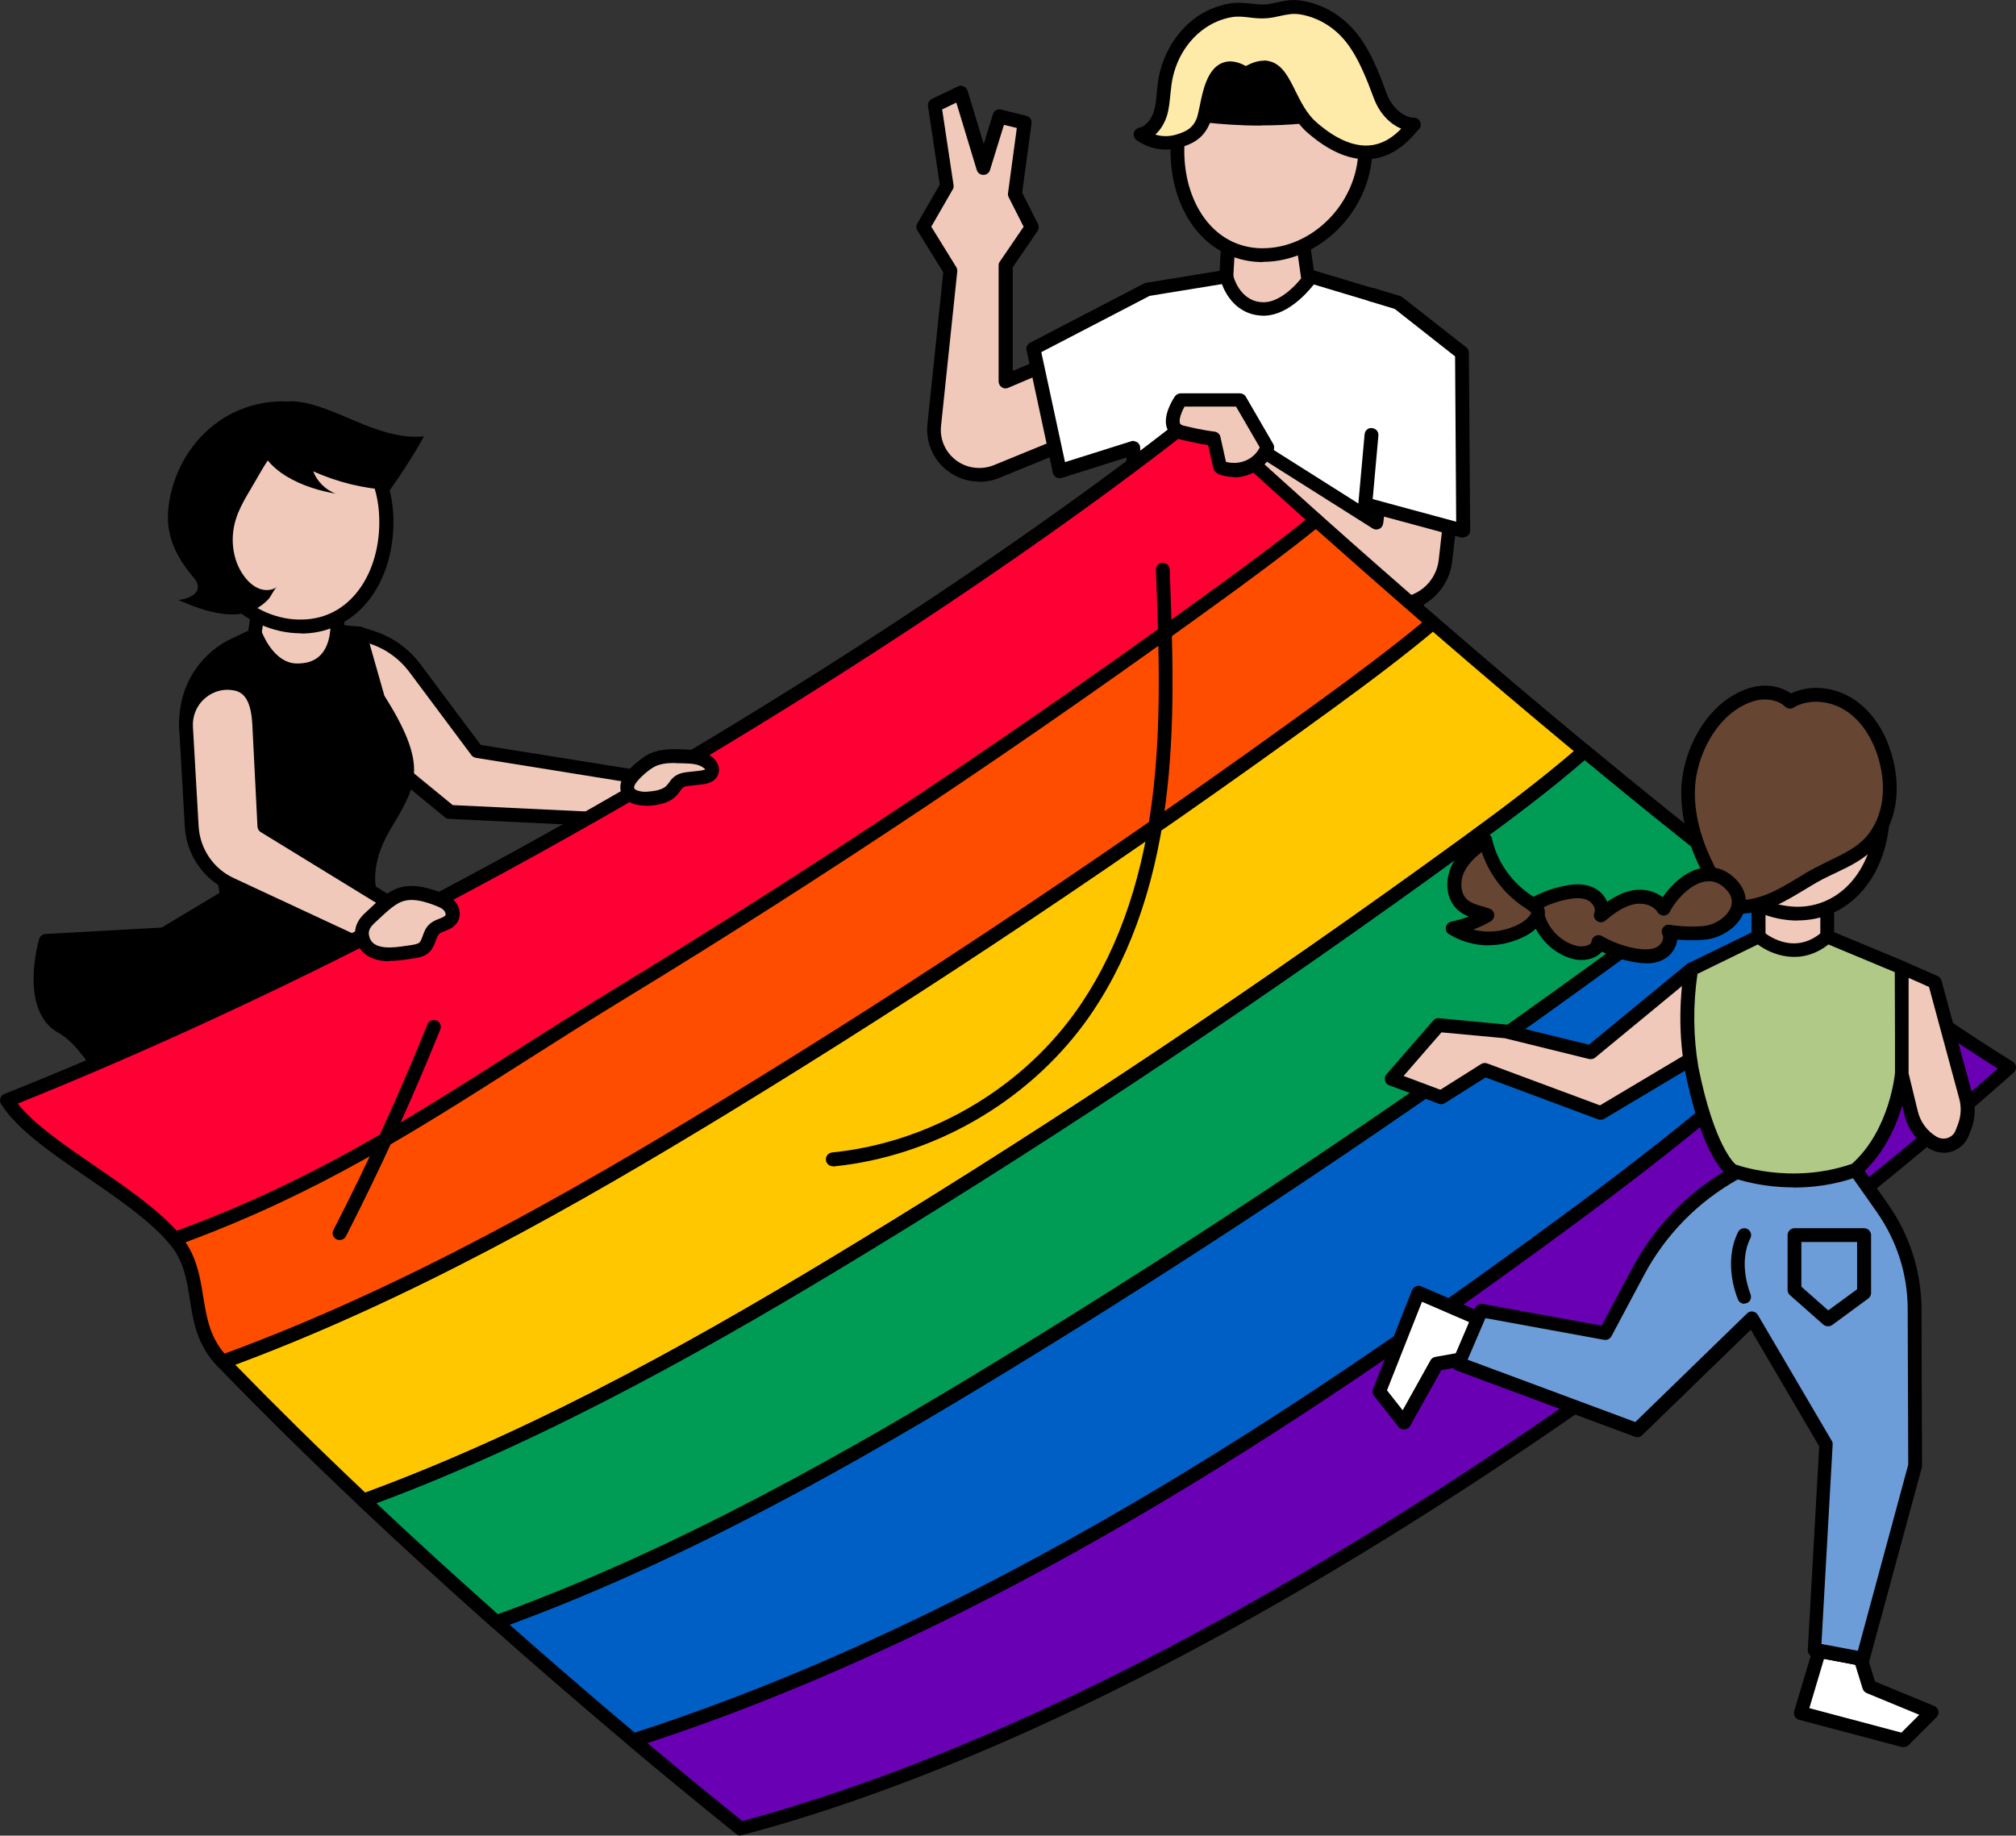 <?xml version="1.0" encoding="UTF-8"?>
<svg id="_圖層_2" data-name="圖層 2" xmlns="http://www.w3.org/2000/svg" viewBox="0 0 109.62 99.82">
  <rect x="0" y="0" width="109.62" height="99.82" fill="#333333" stroke="none"/>
  <defs>
    <style>
      .cls-1 {
        fill: #b1c987;
      }

      .cls-1, .cls-2, .cls-3, .cls-4, .cls-5, .cls-6, .cls-7, .cls-8, .cls-9, .cls-10, .cls-11, .cls-12, .cls-13 {
        stroke-width: 0px;
      }

      .cls-2 {
        fill: #6c9dd8;
      }

      .cls-3 {
        fill: #000;
      }

      .cls-4 {
        fill: #009c56;
      }

      .cls-5 {
        fill: #ff0035;
      }

      .cls-6 {
        fill: #005fc4;
      }

      .cls-7 {
        fill: #6a00b4;
      }

      .cls-8 {
        fill: #ffeba9;
      }

      .cls-9 {
        fill: #f1c9bb;
      }

      .cls-10 {
        fill: #ffc700;
      }

      .cls-11 {
        fill: #ff4d00;
      }

      .cls-12 {
        fill: #664532;
      }

      .cls-13 {
        fill: #fff;
      }
    </style>
  </defs>
  <g id="_圖層_5" data-name="圖層 5">
    <g>
      <g>
        <g>
          <path class="cls-9" d="M66.69,15.05l.09-1.6,4.1-.1.3,2.11s-.68,1.98-2.25,2.03-2.22-1.07-2.25-2.44Z"/>
          <path class="cls-3" d="M68.84,17.87c-.7,0-1.28-.21-1.72-.63-.52-.49-.8-1.25-.82-2.18,0,0,0-.02,0-.03l.09-1.6c.01-.19.17-.35.37-.35l4.1-.1c.16-.03.35.13.38.32l.3,2.11c0,.06,0,.12-.02.17-.03.09-.79,2.23-2.59,2.28-.03,0-.07,0-.1,0ZM67.06,15.06c.01.51.12,1.2.58,1.64.31.29.73.44,1.28.42,1.12-.03,1.73-1.36,1.87-1.7l-.24-1.68-3.42.08-.07,1.25Z"/>
        </g>
        <g>
          <path class="cls-9" d="M64.02,7.94c-.1,3.2,1.68,5.85,4.5,5.93,2.82.08,5.62-2.43,5.72-5.63s-2.11-5.86-4.94-5.95c-2.82-.08-5.19,2.44-5.28,5.64Z"/>
          <path class="cls-3" d="M68.67,14.25c-.05,0-.1,0-.15,0-1.46-.04-2.75-.74-3.64-1.95-.84-1.15-1.28-2.7-1.23-4.37h0c.05-1.64.66-3.17,1.72-4.3,1.07-1.14,2.44-1.74,3.95-1.71,3.02.09,5.4,2.93,5.3,6.33-.1,3.23-2.86,5.99-5.95,5.99ZM69.17,2.67c-1.21,0-2.36.52-3.25,1.47-.94,1-1.48,2.35-1.52,3.81h0c-.05,1.5.34,2.88,1.08,3.9.76,1.04,1.82,1.61,3.05,1.65.04,0,.09,0,.13,0,2.7,0,5.11-2.43,5.2-5.27.09-2.99-1.96-5.48-4.57-5.56-.04,0-.08,0-.13,0ZM64.02,7.94h0,0Z"/>
        </g>
        <g>
          <path class="cls-3" d="M64.41,6.13s4.43.81,8.67-.12l-.43-2.86-7.64-.21-.6,3.19Z"/>
          <path class="cls-3" d="M68.58,6.83c-2.35,0-4.12-.32-4.24-.34-.1-.02-.18-.07-.24-.16s-.08-.18-.06-.28l.6-3.19c.03-.18.19-.31.37-.31h.01l7.64.21c.18,0,.33.14.36.32l.43,2.86c.03.2-.1.38-.29.42-1.59.35-3.19.46-4.58.46ZM64.85,5.81c1.11.16,4.5.55,7.8-.1l-.33-2.2-7.01-.2-.47,2.5Z"/>
        </g>
        <g>
          <path class="cls-8" d="M72.6,1.18c1.06.77,1.69,1.91,2.45,3.99.39,1.06,1.23,1.59,1.85,1.59-.32.29-2.11,3.16-5.57.16-1.59-1.38-1.42-4.26-3.59-2.91-1.97-1.28-2.01,1.8-2.32,2.56-.27.65-.72.91-1.4,1.1s-1.44.06-2.01-.35c.54-.11.92-.62,1.08-1.15s.16-1.09.24-1.64c.18-1.26.83-2.46,1.85-3.22.51-.38,1.12-.64,1.75-.75.67-.12,1.29.12,1.94.06s1.17-.31,1.87-.21,1.31.38,1.86.78Z"/>
          <path class="cls-3" d="M74.27,8.66c-1.01,0-2.08-.49-3.18-1.45-.63-.55-1-1.28-1.32-1.93-.3-.6-.56-1.12-.9-1.22-.22-.06-.53.03-.92.27-.12.08-.28.07-.4,0-.34-.22-.61-.29-.8-.22-.44.18-.63,1.16-.77,1.81-.06.32-.12.6-.2.79-.35.85-.99,1.14-1.64,1.32-.79.23-1.67.07-2.34-.41-.12-.09-.18-.24-.15-.38.03-.14.14-.26.29-.29.41-.09.69-.53.8-.89.1-.32.13-.66.16-1.02.02-.19.04-.38.06-.56.2-1.41.93-2.67,1.99-3.47.56-.42,1.22-.7,1.91-.82.42-.07.8-.03,1.17.01.28.03.54.06.8.04.22-.02.42-.07.61-.11.41-.09.83-.18,1.35-.09.71.11,1.41.4,2.02.85h0c1.22.89,1.87,2.2,2.58,4.17.32.87,1,1.34,1.49,1.34h0c.15,0,.29.09.35.24.06.15.02.31-.1.41-.02.02-.06.07-.11.12-.35.41-1.18,1.38-2.55,1.49-.08,0-.15,0-.23,0ZM68.72,3.29c.12,0,.24.02.35.05.67.19,1.01.88,1.37,1.61.29.58.62,1.25,1.14,1.7,1.03.9,2,1.32,2.86,1.26.81-.06,1.38-.53,1.75-.91-.58-.25-1.17-.79-1.5-1.69-.78-2.13-1.38-3.13-2.32-3.82h0c-.51-.37-1.1-.62-1.69-.71-.39-.06-.71.01-1.08.09-.22.05-.45.1-.7.12-.34.03-.65,0-.96-.04-.33-.04-.64-.07-.95-.02-.58.1-1.13.34-1.59.69-.91.68-1.53,1.76-1.7,2.98-.02.17-.04.35-.06.53-.04.38-.07.78-.19,1.17-.11.35-.32.74-.63,1.02.36.11.74.11,1.1.01.67-.19.96-.42,1.15-.89.05-.12.1-.38.16-.65.17-.85.41-2.02,1.21-2.36.38-.16.81-.11,1.3.16.36-.19.68-.29.98-.29Z"/>
        </g>
        <g>
          <path class="cls-9" d="M59.21,18.8l-4.54,1.93v-6.32l1.42-2.07-.91-1.8.52-3.89-1.37-.34-.86,2.8-1.23-4.08-1.42.68.66,4.4-1.28,2.23,1.47,2.39-.88,8.38c-.09.85.27,1.68.95,2.2h0c.69.53,1.62.66,2.43.33l8.95-3.66-3.91-3.17Z"/>
          <path class="cls-3" d="M53.25,26.19c-.62,0-1.23-.2-1.73-.59-.79-.6-1.19-1.55-1.09-2.54l.86-8.25-1.41-2.28c-.07-.12-.07-.26,0-.38l1.22-2.11-.64-4.27c-.02-.16.06-.32.21-.39l1.42-.68c.1-.05.21-.05.31,0,.1.04.18.13.21.23l.88,2.9.5-1.62c.06-.19.25-.3.45-.25l1.37.34c.19.05.31.22.28.41l-.51,3.77.86,1.7c.06.12.05.27-.02.38l-1.35,1.97v5.64l4.02-1.7c.13-.05.27-.03.38.05l3.91,3.17c.1.08.15.21.13.35s-.11.24-.23.29l-8.95,3.66c-.34.14-.71.21-1.07.21ZM50.64,12.33l1.36,2.2c.04.07.06.15.05.24l-.88,8.38c-.08.72.22,1.42.8,1.87.59.45,1.38.55,2.06.28l8.36-3.42-3.24-2.63-4.33,1.84c-.11.05-.25.04-.35-.03-.1-.07-.17-.19-.17-.31v-6.32c0-.08.02-.15.07-.21l1.29-1.89-.81-1.6c-.04-.07-.05-.14-.04-.22l.48-3.55-.7-.17-.76,2.46c-.05.16-.19.26-.36.26h0c-.17,0-.31-.11-.36-.27l-1.11-3.66-.77.37.62,4.12c.01.08,0,.17-.05.24l-1.17,2.03Z"/>
        </g>
        <g>
          <path class="cls-13" d="M61.63,24.37l-.22,12.5,15.49-.45.64-14.35-1.52-5.6-4.72-1.42s-1.26,1.86-2.74,1.75-1.86-1.75-1.86-1.75l-4.31.7-6.19,3.22,1.43,6.66,4.01-1.27Z"/>
          <path class="cls-3" d="M61.41,37.24c-.1,0-.19-.04-.26-.11-.07-.07-.11-.17-.11-.27l.21-11.98-3.52,1.11c-.1.03-.21.02-.3-.03s-.16-.14-.18-.25l-1.43-6.66c-.04-.17.04-.33.19-.41l6.19-3.22s.07-.03.11-.04l4.31-.7c.2-.03.38.09.43.28.01.06.34,1.38,1.53,1.47,1.23.12,2.39-1.57,2.4-1.59.09-.14.26-.2.42-.15l4.72,1.42c.12.04.22.14.25.26l1.52,5.6s.01.08.01.12l-.64,14.35c0,.2-.17.35-.36.36l-15.49.45h-.01ZM61.63,23.99c.08,0,.16.03.22.07.1.07.15.19.15.31l-.21,12.1,14.75-.43.62-13.94-1.45-5.35-4.27-1.28c-.42.53-1.57,1.81-2.91,1.69-1.3-.1-1.88-1.15-2.09-1.71l-3.93.64-5.89,3.06,1.29,5.98,3.62-1.14s.08-.02.11-.02Z"/>
        </g>
        <g>
          <path class="cls-9" d="M75.33,24.69l-.49,3.74-6.62-4.19-4.2.94,10.39,7.21c.86.6,2,.64,2.9.1h0c.72-.43,1.19-1.17,1.29-2l.65-5.67-3.92-.14Z"/>
          <path class="cls-3" d="M75.93,33.25c-.61,0-1.22-.18-1.74-.54l-10.39-7.21c-.12-.08-.18-.23-.15-.38.03-.15.14-.26.29-.29l4.2-.94c.1-.02.2,0,.28.05l6.12,3.87.41-3.16c.02-.19.19-.36.38-.33l3.92.14c.1,0,.2.05.27.13.07.08.1.18.09.29l-.65,5.67c-.11.94-.66,1.79-1.47,2.28-.48.29-1.02.43-1.56.43ZM64.93,25.36l9.69,6.73c.74.51,1.72.55,2.5.08.61-.36,1.03-1.01,1.11-1.72l.6-5.27-3.17-.11-.45,3.4c-.02.13-.1.24-.21.29-.12.05-.25.05-.36-.02l-6.49-4.1-3.22.72Z"/>
        </g>
        <g>
          <polyline class="cls-13" points="74.58 23.66 74.24 27.43 79.56 28.86 79.49 19.2 76.01 16.47 74.59 16.04"/>
          <path class="cls-3" d="M79.56,29.24s-.07,0-.1-.01l-5.32-1.44c-.18-.05-.29-.21-.28-.4l.34-3.77c.02-.21.19-.37.41-.34.21.02.36.2.34.41l-.31,3.45,4.54,1.23-.06-8.99-3.28-2.58-1.35-.41c-.2-.06-.31-.27-.25-.47s.27-.31.47-.25l1.42.43s.09.04.12.06l3.48,2.73c.09.07.14.18.14.29l.07,9.66c0,.12-.05.23-.15.3-.07.05-.15.08-.23.08Z"/>
        </g>
      </g>
      <g>
        <g>
          <path class="cls-9" d="M19.55,34.45l.63.2c.96.3,1.79.9,2.39,1.7l3.36,4.5,9.64,1.54-1.37,2.23-9.76-.47-5.63-4.62.74-5.09Z"/>
          <path class="cls-3" d="M34.2,45h-.02l-9.76-.47c-.08,0-.16-.03-.22-.08l-5.63-4.62c-.1-.08-.15-.21-.13-.34l.74-5.09c.02-.11.08-.21.17-.26.09-.06.21-.07.31-.04l.63.2c1.04.33,1.93.96,2.58,1.83l3.27,4.38,9.49,1.52c.12.02.23.1.28.21.05.11.04.25-.02.35l-1.37,2.23c-.07.11-.19.18-.32.18ZM24.58,43.78l9.41.45.96-1.56-9.08-1.46c-.1-.02-.18-.07-.24-.15l-3.36-4.5c-.56-.75-1.32-1.29-2.2-1.57l-.21-.07-.64,4.44,5.37,4.4Z"/>
        </g>
        <g>
          <path class="cls-3" d="M12.34,48.74l-3.45,2.07-6.41.36s-1.06,3.63.89,4.68,4.03,6,4.03,6l10.48,2.69,7.8-8.62-6.5-8.03-6.85.86Z"/>
          <path class="cls-3" d="M17.88,64.91s-.06,0-.09-.01l-10.48-2.69c-.11-.03-.21-.11-.25-.22-.02-.05-2.05-4.83-3.86-5.81-2.19-1.19-1.12-4.96-1.07-5.12.04-.15.18-.26.34-.27l6.32-.35,3.37-2.02s.09-.04.15-.05l6.85-.86c.13-.01.26.04.34.14l6.5,8.03c.12.14.11.35-.01.49l-7.8,8.62c-.07.08-.17.12-.28.12ZM7.67,61.53l10.09,2.58,7.44-8.21-6.16-7.61-6.57.82-3.38,2.03c-.05.03-.11.05-.17.05l-6.14.34c-.18.8-.61,3.24.78,3.99,1.85,1,3.72,5.1,4.12,6.01ZM8.89,50.81h0,0Z"/>
        </g>
        <g>
          <path class="cls-3" d="M14.95,34.02l-2.42,1.15c-1.8,1.01-2.74,3.07-2.3,5.09,0,0,1.52,4.07,2.12,8.48,1.53,1.64,5.6,1.84,7.77-.3,0,0-.47-1.39.78-3.51,1.34-2.27,2.13-3.08-.33-6.96l-1-3.53-4.61-.42Z"/>
          <path class="cls-3" d="M15.93,50.39c-.05,0-.1,0-.15,0-1.54-.03-2.93-.55-3.71-1.38-.05-.06-.09-.13-.1-.21-.58-4.31-2.08-8.35-2.1-8.4-.49-2.25.51-4.46,2.47-5.55l2.44-1.16c.06-.03.13-.04.19-.03l4.61.42c.15.01.28.12.33.27l.99,3.48c2.3,3.65,1.83,4.76.54,6.91l-.23.39c-1.13,1.92-.75,3.19-.75,3.2.04.13,0,.28-.09.38-1.08,1.07-2.69,1.68-4.44,1.68ZM12.69,48.57c.66.64,1.81,1.04,3.1,1.07,1.52.03,2.93-.45,3.9-1.32-.09-.52-.16-1.83.87-3.57l.24-.4c1.15-1.92,1.63-2.72-.56-6.17-.02-.03-.03-.06-.04-.1l-.93-3.28-4.25-.39-2.33,1.1c-1.65.92-2.5,2.81-2.1,4.68h0s1.5,4.03,2.1,8.38Z"/>
        </g>
        <g>
          <path class="cls-9" d="M18.35,34.02l-.09-1.6-4.1-.1-.3,2.11s.68,1.98,2.25,2.03,2.22-1.07,2.25-2.44Z"/>
          <path class="cls-3" d="M16.2,36.83s-.07,0-.1,0c-1.8-.05-2.56-2.19-2.59-2.28-.02-.06-.03-.12-.02-.17l.3-2.11c.03-.19.19-.31.38-.32l4.1.1c.2,0,.35.16.37.35l.09,1.6s0,.02,0,.03c-.02.93-.3,1.69-.81,2.18-.44.42-1.01.63-1.71.63ZM14.24,34.38c.14.34.75,1.67,1.87,1.7.54.01.97-.12,1.28-.42.46-.44.57-1.13.58-1.64l-.07-1.25-3.42-.08-.24,1.68Z"/>
        </g>
        <g>
          <path class="cls-9" d="M21.02,28.13c.1,3.2-1.68,5.85-4.5,5.93-2.82.08-5.62-2.43-5.72-5.63s2.11-5.86,4.94-5.95c2.82-.08,5.19,2.44,5.28,5.64Z"/>
          <path class="cls-3" d="M16.37,34.44c-3.09,0-5.85-2.76-5.95-5.99-.05-1.64.47-3.2,1.46-4.39,1-1.21,2.37-1.9,3.84-1.94,1.47-.04,2.88.56,3.95,1.71,1.06,1.13,1.67,2.66,1.72,4.3.05,1.66-.39,3.22-1.23,4.37-.89,1.21-2.18,1.91-3.64,1.95-.05,0-.1,0-.16,0ZM15.87,22.87s-.08,0-.13,0c-1.26.04-2.42.63-3.29,1.67-.87,1.05-1.33,2.43-1.29,3.89.09,2.89,2.58,5.36,5.33,5.26,1.24-.04,2.29-.61,3.05-1.65.74-1.02,1.13-2.4,1.08-3.9h0c-.04-1.46-.58-2.81-1.52-3.81-.89-.95-2.04-1.47-3.25-1.47Z"/>
        </g>
        <g>
          <path class="cls-9" d="M10.12,39.53l.31,5.42c.08,1.36.9,2.57,2.13,3.14l6.58,3.07,2.95-1.5-7.71-4.73-.28-5.55c-.06-1.09-.34-2.08-1.43-2.23h0c-1.41-.18-2.63.96-2.55,2.38Z"/>
          <path class="cls-3" d="M19.14,51.54c-.05,0-.11-.01-.16-.04l-6.58-3.07c-1.36-.64-2.26-1.96-2.35-3.46l-.31-5.42c-.04-.79.26-1.55.84-2.08.58-.54,1.35-.79,2.14-.69,1.64.21,1.73,1.99,1.76,2.58l.27,5.36,7.54,4.63c.12.07.18.2.18.33,0,.13-.08.26-.21.32l-2.95,1.5c-.05.03-.11.04-.17.04ZM12.38,37.51c-.48,0-.93.18-1.29.51-.41.38-.63.93-.6,1.49h0l.31,5.42c.07,1.22.8,2.31,1.91,2.82l6.42,2.99,2.19-1.11-7.14-4.38c-.11-.06-.17-.18-.18-.3l-.28-5.55c-.08-1.53-.6-1.81-1.1-1.87-.08-.01-.16-.02-.24-.02Z"/>
        </g>
        <path class="cls-3" d="M18.31,26.86c-.58-.19-1.06-.66-1.28-1.23,1.31.59,2.73.94,4.17,1.02.67-.94,1.29-1.91,1.86-2.92-1.05.11-2.11-.19-3.09-.57s-1.94-.86-2.96-1.15c-.77-.22-1.66-.32-2.32.14-.48.33-.76.92-.71,1.49.18,2.02,2.65,2.95,4.32,3.21Z"/>
        <path class="cls-3" d="M11.87,22.93c-1.42,1-2.37,2.59-2.66,4.3-.09.56-.12,1.14,0,1.7.17.88.65,1.68,1.23,2.37.15.17.31.36.32.59.02.47-.59.68-1.06.74.76.32,1.52.63,2.34.74.64.09,1.26.06,1.84-.24.26-.14.51-.32.71-.54.16-.17.3-.54.47-.67-.26.19-.61.21-.91.11s-.56-.31-.76-.55c-.57-.67-.8-1.59-.72-2.47.1-1.08.65-1.87,1.17-2.77s.98-1.76,1.8-2.41c.93-.73,1.87-1.87.06-1.99-1.34-.09-2.72.31-3.82,1.08Z"/>
      </g>
      <g>
        <g>
          <g>
            <path class="cls-10" d="M79.81,45.81c2.16-1.57,4.33-3.2,6.35-4.96-2.92-2.42-5.71-4.79-8.26-7-1.82,1.54-3.74,2.97-5.66,4.36-10.69,7.79-21.67,15.16-32.96,22.04-8.69,5.29-17.65,10.32-27.18,13.79,2.48,2.57,5.08,5.12,7.66,7.56,9.5-3.47,18.42-8.49,27.08-13.76,11.29-6.88,22.28-14.25,32.96-22.04Z"/>
            <path class="cls-3" d="M19.78,81.98c-.09,0-.19-.04-.26-.1-2.79-2.63-5.37-5.18-7.68-7.57-.09-.09-.12-.22-.09-.34.03-.12.12-.22.24-.27,9.9-3.6,19.26-8.98,27.11-13.76,10.97-6.68,22.05-14.09,32.94-22.02,1.85-1.35,3.81-2.81,5.63-4.34.14-.12.35-.12.49,0,2.79,2.41,5.56,4.77,8.25,6.99.08.07.13.17.14.28s-.05.21-.13.29c-2.04,1.78-4.27,3.45-6.38,4.98-10.91,7.95-22,15.37-32.99,22.06-7.86,4.79-17.22,10.17-27.14,13.79-.04.01-.09.02-.13.02ZM12.78,74.2c2.15,2.21,4.53,4.56,7.08,6.97,9.78-3.6,19.03-8.92,26.79-13.65,10.97-6.68,22.05-14.09,32.94-22.02h0c1.98-1.44,4.06-3,5.99-4.65-2.51-2.08-5.09-4.27-7.68-6.51-1.77,1.48-3.65,2.88-5.43,4.17-10.9,7.94-22,15.36-32.99,22.06-7.74,4.72-16.94,10.01-26.7,13.63Z"/>
          </g>
          <g>
            <path class="cls-5" d="M66.73,31.96c1.63-1.19,3.26-2.4,4.84-3.68-3.91-3.49-6.38-5.79-6.38-5.79-8.09,6.48-24.14,17.52-43.05,27.32-6.95,3.6-14.29,7.04-21.76,10.02,1.6,2.52,6.73,4.76,9.11,7.54,9.59-3.47,15.55-8.06,24.28-13.37,11.29-6.88,22.28-14.25,32.96-22.04Z"/>
            <path class="cls-3" d="M9.49,67.75c-.11,0-.21-.05-.29-.13-1.09-1.28-2.82-2.46-4.48-3.6-1.94-1.33-3.78-2.59-4.66-3.98-.06-.09-.07-.21-.04-.32.03-.11.11-.19.22-.23,7-2.79,14.31-6.16,21.73-10,18.67-9.68,34.82-20.75,42.99-27.28.14-.11.35-.11.49.02.02.02,2.51,2.33,6.37,5.78.08.07.13.18.12.29,0,.11-.05.21-.14.28-1.6,1.31-3.28,2.55-4.85,3.69h0c-10.91,7.95-22,15.37-32.99,22.06-2.02,1.23-3.88,2.42-5.68,3.56-6.04,3.84-11.25,7.16-18.66,9.84-.04.02-.08.02-.13.02ZM.96,60.01c.89,1.13,2.5,2.23,4.19,3.39,1.62,1.11,3.3,2.26,4.46,3.53,7.21-2.64,12.34-5.91,18.27-9.68,1.81-1.15,3.68-2.34,5.7-3.57,10.97-6.68,22.05-14.09,32.94-22.02,1.45-1.06,2.99-2.2,4.48-3.39-3.01-2.69-5.13-4.65-5.82-5.28-8.27,6.58-24.33,17.56-42.86,27.16-7.29,3.78-14.47,7.09-21.35,9.86ZM66.73,31.96h0,0Z"/>
          </g>
          <g>
            <path class="cls-11" d="M72.25,38.22c1.91-1.39,3.84-2.83,5.66-4.36-2.37-2.05-4.51-3.94-6.34-5.57-1.57,1.28-3.21,2.49-4.84,3.68-10.69,7.79-21.67,15.16-32.96,22.04-8.73,5.32-14.69,9.9-24.28,13.37,1.76,2.05.63,4.6,2.62,6.68,9.53-3.47,18.49-8.5,27.18-13.79,11.29-6.88,22.28-14.25,32.96-22.04Z"/>
            <path class="cls-3" d="M12.11,74.43c-.1,0-.2-.04-.27-.11-1.12-1.16-1.33-2.44-1.52-3.68-.17-1.08-.34-2.11-1.11-3.01-.08-.09-.11-.22-.08-.34s.12-.21.23-.26c7.33-2.66,12.51-5.95,18.51-9.77,1.81-1.15,3.68-2.34,5.7-3.57,10.97-6.68,22.05-14.09,32.94-22.02,1.56-1.14,3.23-2.37,4.82-3.67.14-.11.35-.11.49.01,2.07,1.85,4.21,3.73,6.34,5.57.08.07.13.18.13.29,0,.11-.05.21-.13.28-1.84,1.55-3.82,3.02-5.68,4.38h0c-10.9,7.94-22,15.36-32.99,22.06-7.88,4.8-17.29,10.2-27.25,13.83-.04.01-.08.02-.13.02ZM10.09,67.55c.64.95.8,1.97.96,2.96.18,1.11.35,2.16,1.16,3.1,9.81-3.6,19.09-8.93,26.88-13.68,10.97-6.68,22.05-14.09,32.94-22.02,1.74-1.27,3.57-2.63,5.3-4.06-1.94-1.68-3.88-3.39-5.78-5.08-1.53,1.23-3.11,2.4-4.6,3.49-10.91,7.95-22,15.37-32.99,22.06-2.02,1.23-3.88,2.42-5.68,3.56-5.91,3.76-11.03,7.02-18.18,9.67ZM72.25,38.22h0,0Z"/>
          </g>
          <g>
            <path class="cls-7" d="M109.25,58.06c-2.5-1.55-5.19-3.39-7.95-5.39-5.3,5.59-11.52,10.4-17.77,14.95-15.15,11.05-31.33,21.31-49.09,27.01,3.54,2.98,5.84,4.81,5.84,4.81,33.22-8.87,68.97-41.39,68.97-41.39Z"/>
            <path class="cls-3" d="M40.27,99.82c-.08,0-.17-.03-.23-.08-.02-.02-2.35-1.87-5.85-4.81-.1-.09-.15-.23-.13-.36s.12-.24.25-.29c19.01-6.1,36.17-17.61,48.99-26.96,6.02-4.39,12.34-9.24,17.72-14.91.13-.14.34-.16.49-.05,2.92,2.11,5.58,3.92,7.93,5.37.1.06.17.17.18.28s-.03.23-.12.31c-.36.33-36.21,32.68-69.13,41.47-.03,0-.06.01-.1.01ZM35.19,94.78c2.72,2.28,4.64,3.82,5.17,4.25,30.9-8.33,64.38-37.47,68.27-40.92-2.18-1.37-4.63-3.03-7.28-4.95-5.37,5.61-11.63,10.41-17.59,14.76-12.72,9.27-29.7,20.67-48.56,26.86Z"/>
          </g>
          <g>
            <path class="cls-6" d="M101.29,52.67c-2.41-1.74-4.87-3.61-7.33-5.54-2.08,1.84-4.33,3.52-6.57,5.15-10.69,7.79-21.67,15.16-32.96,22.04-8.77,5.34-17.81,10.41-27.44,13.89,2.77,2.46,5.32,4.65,7.44,6.43,17.77-5.7,33.94-15.97,49.09-27.01,6.25-4.56,12.47-9.36,17.77-14.95Z"/>
            <path class="cls-3" d="M34.43,95.01c-.09,0-.17-.03-.24-.09-2.53-2.13-5.03-4.29-7.45-6.44-.1-.09-.14-.22-.12-.35.02-.13.12-.24.24-.28,10-3.61,19.45-9.03,27.37-13.85,10.97-6.68,22.05-14.09,32.94-22.02,2.51-1.83,4.59-3.4,6.54-5.13.13-.12.34-.13.48-.01,2.57,2.01,5.04,3.87,7.32,5.53.09.06.14.16.15.27.01.11-.03.21-.1.29-5.42,5.72-11.77,10.59-17.82,15-12.87,9.38-30.08,20.93-49.2,27.07-.04.01-.08.02-.11.02ZM27.71,88.35c2.21,1.96,4.5,3.93,6.8,5.87,18.93-6.12,36.01-17.58,48.79-26.89,5.91-4.31,12.11-9.06,17.42-14.6-2.12-1.54-4.39-3.26-6.75-5.1-1.91,1.66-3.93,3.2-6.36,4.96-10.91,7.95-22,15.37-32.99,22.06-7.8,4.75-17.07,10.08-26.91,13.7Z"/>
          </g>
          <g>
            <path class="cls-4" d="M87.39,52.28c2.23-1.63,4.49-3.31,6.57-5.15-2.64-2.06-5.26-4.19-7.8-6.28-2.02,1.76-4.19,3.39-6.35,4.96-10.69,7.79-21.67,15.16-32.96,22.04-8.66,5.27-17.58,10.29-27.08,13.76,2.47,2.33,4.92,4.56,7.22,6.6,9.63-3.47,18.67-8.55,27.44-13.89,11.29-6.88,22.28-14.25,32.96-22.04Z"/>
            <path class="cls-3" d="M26.99,88.58c-.09,0-.18-.03-.25-.09-2.5-2.22-4.93-4.44-7.23-6.61-.09-.09-.14-.22-.11-.35.03-.13.12-.23.24-.28,9.86-3.6,19.19-8.96,27.01-13.73,10.97-6.68,22.05-14.09,32.94-22.02,2.09-1.52,4.31-3.18,6.33-4.94.14-.12.34-.12.49,0,2.68,2.22,5.3,4.33,7.79,6.28.09.07.14.17.14.28,0,.11-.04.22-.13.29-1.98,1.74-4.07,3.33-6.59,5.17h0c-10.91,7.95-22,15.37-32.99,22.06-7.96,4.85-17.44,10.29-27.51,13.92-.04.02-.08.02-.13.02ZM20.47,81.75c2.1,1.98,4.32,4,6.6,6.03,9.92-3.61,19.29-8.98,27.16-13.78,10.97-6.68,22.05-14.09,32.94-22.02h0c2.37-1.72,4.34-3.22,6.2-4.83-2.31-1.81-4.73-3.76-7.2-5.81-1.97,1.7-4.11,3.3-6.14,4.77-10.91,7.95-22,15.37-32.99,22.06-7.71,4.69-16.87,9.96-26.57,13.58Z"/>
          </g>
        </g>
        <path class="cls-3" d="M45.28,63.42c-.19,0-.35-.14-.37-.34-.02-.21.13-.39.34-.41,5.17-.52,10.09-3.33,13.15-7.53,2.21-3.04,3.64-6.93,4.24-11.58.54-4.16.37-8.43.21-12.57,0-.21.15-.38.36-.39.21,0,.38.15.39.36.16,4.17.33,8.48-.22,12.7-.62,4.78-2.09,8.79-4.37,11.93-3.19,4.37-8.3,7.3-13.68,7.84-.01,0-.03,0-.04,0Z"/>
        <path class="cls-3" d="M18.46,67.43c-.06,0-.12-.01-.17-.04-.18-.09-.26-.32-.16-.5,1.87-3.64,3.59-7.4,5.11-11.19.08-.19.3-.28.49-.21.19.08.29.29.21.49-1.53,3.81-3.26,7.59-5.13,11.25-.07.13-.2.2-.33.2Z"/>
      </g>
      <g>
        <path class="cls-9" d="M68.92,24.31l-1.49-2.57h-3.22s-1.02,1.51.08,1.78,1.72.33,1.72.33l.34,1.56.08.03c1,.37,2.11-.14,2.49-1.14h0Z"/>
        <path class="cls-3" d="M67.1,25.94c-.27,0-.54-.05-.8-.14-.12-.04-.29-.18-.32-.3l-.29-1.3c-.29-.04-.8-.13-1.5-.3-.46-.11-.65-.39-.73-.6-.26-.68.31-1.58.43-1.75.07-.1.19-.16.31-.16h3.22c.13,0,.26.07.32.18l1.49,2.57c.06.1.07.21.03.32-.35.93-1.23,1.5-2.17,1.5ZM66.67,25.12c.76.19,1.51-.14,1.83-.79l-1.29-2.22h-2.8c-.17.3-.32.71-.25.9,0,.03.04.1.21.14,1.06.26,1.66.32,1.66.32.16.02.3.13.33.29l.3,1.35Z"/>
      </g>
      <g>
        <path class="cls-9" d="M23.75,48.86c.24.09.49.19.67.37s.27.48.15.7c-.18.34-.69.34-.96.61-.26.26-.25.72-.52.97-.17.16-.43.21-.66.24-.37.06-.74.11-1.11.13-.59.03-1.27-.1-1.52-.7-.22-.51-.06-.92.33-1.27.44-.4.94-.94,1.48-1.19.69-.33,1.48-.12,2.16.13Z"/>
        <path class="cls-3" d="M21.17,52.27c-.86,0-1.47-.33-1.73-.93-.27-.63-.13-1.2.42-1.7l.28-.26c.38-.36.81-.77,1.29-1,.82-.39,1.74-.14,2.45.12h0c.28.1.57.22.81.46.31.32.4.79.21,1.14-.17.31-.47.44-.71.53-.13.05-.26.1-.32.17-.07.07-.12.2-.17.34-.08.21-.16.45-.36.64-.26.25-.61.3-.86.34-.4.06-.77.12-1.15.13-.05,0-.11,0-.16,0ZM22.38,48.94c-.22,0-.43.04-.63.13-.37.18-.76.54-1.1.86l-.29.27c-.36.33-.35.57-.24.85.18.42.73.49,1.16.47.35-.01.69-.07,1.04-.12.19-.03.4-.06.49-.15.07-.07.12-.2.17-.34.07-.2.15-.43.34-.62.17-.17.38-.26.57-.33.15-.06.29-.12.33-.19.03-.05,0-.18-.09-.27-.12-.13-.32-.2-.52-.28-.4-.15-.83-.28-1.24-.28Z"/>
      </g>
      <g>
        <path class="cls-9" d="M35.29,41.44c.55-.35,1.25-.34,1.9-.31.43.02.89.04,1.25.29.18.12.34.35.26.56-.08.22-.36.28-.6.31-.21.02-.42.04-.63.07-.19.02-.38.04-.54.15-.17.12-.27.32-.41.48-.31.34-.81.42-1.27.45-.46.04-1.26-.08-1.13-.75.08-.42.82-1.02,1.16-1.24Z"/>
        <path class="cls-3" d="M35.1,43.81c-.31,0-.83-.06-1.15-.4-.13-.15-.27-.41-.2-.8.14-.71,1.31-1.47,1.33-1.49h0c.67-.43,1.51-.39,2.12-.37.42.02.99.04,1.45.36.3.21.55.6.4,1-.17.47-.73.53-.91.55l-.62.07c-.13.01-.28.03-.37.09-.06.04-.11.12-.17.2-.05.08-.11.15-.17.22-.39.43-.96.53-1.52.58-.04,0-.11,0-.19,0ZM36.71,41.49c-.47,0-.89.05-1.22.26h0c-.41.26-.95.78-1,1-.02.11,0,.14.02.15.1.11.42.18.71.15.4-.03.81-.1,1.03-.33.04-.05.08-.1.12-.15.09-.13.19-.27.36-.38.24-.16.51-.19.71-.21l.62-.07c.24-.03.29-.07.29-.08,0,.01-.05-.05-.13-.1-.26-.18-.62-.21-1.05-.22-.16,0-.32-.01-.47-.01ZM35.29,41.44h0,0Z"/>
      </g>
      <g>
        <g>
          <rect class="cls-9" x="95.62" y="49.04" width="3.73" height="4.38"/>
          <path class="cls-3" d="M99.35,53.79h-3.73c-.21,0-.38-.17-.38-.38v-4.38c0-.21.17-.38.38-.38h3.73c.21,0,.38.17.38.38v4.38c0,.21-.17.38-.38.38ZM96,53.04h2.98v-3.63h-2.98v3.63Z"/>
        </g>
        <g>
          <path class="cls-9" d="M102.38,43.75c.1,3.2-1.68,5.85-4.5,5.93-2.82.08-5.62-2.43-5.72-5.63s2.11-5.86,4.94-5.95c2.82-.08,5.19,2.44,5.28,5.64Z"/>
          <path class="cls-3" d="M97.74,50.06c-1.42,0-2.88-.61-4-1.69-1.21-1.16-1.9-2.69-1.95-4.31-.05-1.64.47-3.2,1.46-4.39,1-1.21,2.37-1.9,3.84-1.94,3.02-.07,5.57,2.6,5.67,6h0c.11,3.58-1.94,6.23-4.86,6.32-.05,0-.1,0-.15,0ZM97.23,38.48s-.08,0-.13,0c-1.26.04-2.42.63-3.29,1.67-.87,1.05-1.33,2.44-1.29,3.89.04,1.42.65,2.77,1.72,3.79,1.02.98,2.36,1.5,3.61,1.48,2.49-.08,4.23-2.41,4.14-5.55h0c-.09-2.94-2.22-5.28-4.77-5.28Z"/>
        </g>
        <g>
          <polygon class="cls-13" points="101.18 90.2 101.64 91.72 105.03 93.11 103.5 94.64 97.92 93.16 98.93 89.78 101.18 90.2"/>
          <path class="cls-3" d="M103.5,95.01s-.06,0-.1-.01l-5.58-1.48c-.1-.03-.18-.09-.23-.18-.05-.09-.06-.19-.03-.29l1.01-3.38c.05-.18.24-.3.43-.26l2.25.42c.14.03.25.12.29.26l.41,1.35,3.22,1.33c.12.05.2.15.23.27.02.12-.01.25-.1.34l-1.52,1.52c-.07.07-.17.11-.27.11ZM98.39,92.89l5,1.33.97-.97-2.86-1.18c-.1-.04-.18-.13-.22-.24l-.4-1.3-1.7-.32-.8,2.69Z"/>
        </g>
        <g>
          <polygon class="cls-13" points="79.67 73.88 78.11 74.16 76.33 77.36 74.99 75.67 77.12 70.3 80.36 71.69 79.67 73.88"/>
          <path class="cls-3" d="M76.33,77.73c-.11,0-.22-.05-.29-.14l-1.33-1.69c-.08-.1-.1-.25-.05-.37l2.12-5.37c.04-.09.11-.17.21-.21s.2-.04.29,0l3.24,1.4c.18.08.27.27.21.46l-.68,2.19c-.04.13-.15.23-.29.26l-1.39.25-1.7,3.04c-.06.11-.17.18-.3.19-.01,0-.02,0-.03,0ZM75.42,75.61l.85,1.08,1.51-2.71c.05-.1.15-.17.26-.19l1.34-.24.51-1.65-2.57-1.11-1.9,4.81ZM79.67,73.88h0,0Z"/>
        </g>
        <g>
          <path class="cls-2" d="M101.05,63.83l1.34,1.89c1.13,1.61,1.75,3.52,1.75,5.49l.03,8.51-2.85,10.5-2.65-.5.62-11.17-4.02-6.85-6.25,6.07-9.72-3.61,1.24-2.9,6.74,1.23,1.78-3.34c1.19-2.24,3-4.09,5.22-5.33h0"/>
          <path class="cls-3" d="M101.32,90.6s-.05,0-.07,0l-2.65-.5c-.18-.03-.32-.2-.3-.39l.62-11.06-3.72-6.34-5.91,5.74c-.1.1-.26.13-.39.08l-9.72-3.61c-.1-.04-.17-.11-.21-.2-.04-.09-.04-.2,0-.29l1.24-2.9c.07-.16.24-.25.41-.22l6.47,1.18,1.65-3.1c1.23-2.31,3.08-4.2,5.36-5.49.18-.1.41-.04.51.14.1.18.04.41-.14.51-2.15,1.21-3.91,3-5.07,5.18l-1.78,3.34c-.08.14-.24.22-.4.19l-6.45-1.18-.97,2.26,9.12,3.39,6.08-5.91c.08-.08.19-.12.31-.1.11.02.21.08.27.18l4.02,6.85c.04.06.06.14.05.21l-.61,10.84,1.98.37,2.74-10.12-.03-8.46c0-1.9-.59-3.72-1.68-5.28l-1.33-1.89c-.12-.17-.08-.4.09-.52.17-.12.4-.08.52.09l1.33,1.89c1.18,1.68,1.81,3.65,1.82,5.71l.03,8.51s0,.07-.01.1l-2.85,10.5c-.04.17-.2.28-.36.28Z"/>
        </g>
        <g>
          <polyline class="cls-9" points="91.95 52.73 86.49 57.22 81.91 56.09 78.21 55.75 75.67 58.67 78.35 59.67 80.73 58.18 87.03 60.52 93.3 56.79"/>
          <path class="cls-3" d="M87.03,60.89s-.09,0-.13-.02l-6.12-2.28-2.22,1.4c-.1.06-.22.08-.33.03l-2.69-1c-.12-.04-.2-.14-.23-.26s0-.25.08-.34l2.54-2.92c.08-.09.19-.14.32-.13l3.7.35,4.45,1.09,5.32-4.38c.16-.13.4-.11.53.05.13.16.11.4-.05.53l-5.46,4.5c-.09.08-.22.1-.33.08l-4.58-1.13-3.45-.32-2.06,2.37,2,.75,2.22-1.4c.1-.06.22-.07.33-.03l6.13,2.28,6.11-3.64c.18-.11.41-.05.51.13.11.18.05.41-.13.51l-6.26,3.73c-.06.04-.12.05-.19.05Z"/>
        </g>
        <g>
          <path class="cls-1" d="M91.95,52.73l3.67-1.79s1.86,1.66,3.73,0l4.06,1.69v5.75s-.26,3.29-2.52,5.25c-3.62,1.28-6.75,0-6.75,0,0,0-1.22-.85-2.16-5.52-.27-1.53-.35-3.34-.02-5.38Z"/>
          <path class="cls-3" d="M97.52,64.57c-2.02,0-3.44-.57-3.53-.6-.21-.13-1.44-1.11-2.38-5.79-.31-1.8-.32-3.65-.03-5.51.02-.12.1-.22.21-.28l3.67-1.79c.14-.07.3-.04.41.06.07.06,1.64,1.41,3.23,0,.11-.1.26-.12.39-.07l4.06,1.69c.14.06.23.19.23.35v5.75c0,.17-.3,3.49-2.65,5.54-.04.03-.08.05-.12.07-1.26.45-2.46.59-3.49.59ZM94.36,63.32s2.99,1.13,6.34-.03c2.06-1.84,2.34-4.92,2.34-4.95v-5.47s-3.62-1.51-3.62-1.51c-1.48,1.17-3.05.59-3.84,0l-3.28,1.6c-.25,1.71-.23,3.42.05,5.07.87,4.32,1.98,5.25,2.01,5.28,0,0,0,0,0,0ZM94.36,63.32h0,0Z"/>
        </g>
        <g>
          <path class="cls-9" d="M103.41,52.62l1.8.79,1.7,6.27c.15.54.11,1.1-.09,1.62l-.12.31c-.25.62-.99.88-1.57.54h0c-.61-.35-1.04-.94-1.2-1.63l-.5-2.15v-5.75Z"/>
          <path class="cls-3" d="M105.67,62.68c-.26,0-.51-.07-.74-.2-.69-.41-1.2-1.09-1.38-1.87l-.5-2.15-.02-5.83c0-.13.06-.24.17-.31.1-.07.24-.08.36-.03l1.8.79c.1.05.18.14.21.25l1.7,6.27c.17.61.13,1.27-.1,1.85l-.12.31c-.16.4-.48.71-.89.85-.16.05-.32.08-.48.08ZM103.78,53.2v5.17s.5,2.06.5,2.06c.14.58.51,1.09,1.03,1.39.18.1.4.13.6.06.2-.07.36-.22.43-.42l.12-.31c.17-.44.2-.93.08-1.38l-1.65-6.1-1.1-.49Z"/>
        </g>
        <g>
          <path class="cls-9" d="M94.85,70.52s-.79-1.8,0-3.36"/>
          <path class="cls-3" d="M94.85,70.9c-.14,0-.28-.08-.34-.22-.04-.08-.85-1.98,0-3.68.09-.19.32-.26.5-.17.18.09.26.32.17.5-.7,1.38,0,3.03,0,3.04.08.19,0,.41-.19.49-.05.02-.1.03-.15.03Z"/>
        </g>
        <g>
          <polygon class="cls-2" points="97.58 67.16 101.35 67.16 101.35 70.3 99.39 71.75 97.58 70.14 97.58 67.16"/>
          <path class="cls-3" d="M99.39,72.12c-.09,0-.18-.03-.25-.09l-1.81-1.6c-.08-.07-.13-.17-.13-.28v-2.98c0-.21.17-.38.38-.38h3.78c.21,0,.38.17.38.38v3.14c0,.12-.06.23-.15.3l-1.96,1.44c-.07.05-.14.07-.22.07ZM97.95,69.97l1.46,1.29,1.57-1.15v-2.57h-3.03v2.43Z"/>
        </g>
        <g>
          <path class="cls-12" d="M93.27,39.12c-.92,1.07-1.45,2.53-1.48,3.85-.04,1.4.36,2.79.98,4.05.25.5.54,1.02.52,1.58,0,.13-.02.26.05.37.05.07.13.12.22.15.9.38,1.94.19,2.84-.2s1.69-.97,2.55-1.43c.99-.52,2.11-.9,2.84-1.76,1.09-1.28,1.17-3.02.73-4.57-.32-1.11-.94-2.17-1.9-2.81s-2.29-.79-3.28-.19c-.56-.53-1.44-.61-2.17-.37s-1.38.72-1.9,1.32Z"/>
          <path class="cls-3" d="M94.63,49.69c-.44,0-.85-.08-1.23-.23-.12-.05-.28-.13-.38-.29-.13-.19-.12-.4-.11-.54.02-.46-.19-.87-.4-1.3l-.07-.15c-.71-1.45-1.05-2.87-1.02-4.22.04-1.46.63-2.99,1.57-4.09h0c.59-.69,1.29-1.17,2.06-1.43.83-.28,1.71-.17,2.33.27,1.04-.5,2.38-.37,3.44.33.95.63,1.68,1.71,2.05,3.02.54,1.89.24,3.68-.81,4.91-.61.72-1.45,1.12-2.25,1.5-.23.11-.47.22-.7.34-.34.18-.67.38-1,.58-.5.3-1.02.62-1.57.86-.66.29-1.31.43-1.91.43ZM93.55,39.36c-.82.96-1.36,2.34-1.39,3.62-.03,1.23.29,2.53.94,3.87l.07.15c.23.47.5,1.01.48,1.61,0,.09,0,.15,0,.17.97.38,2.03.03,2.58-.21.51-.22.99-.51,1.49-.81.34-.21.69-.42,1.04-.6.24-.12.48-.24.72-.36.77-.37,1.5-.72,2.01-1.31.89-1.04,1.13-2.58.66-4.22-.33-1.14-.95-2.07-1.75-2.6-.9-.6-2.06-.68-2.88-.19-.14.09-.33.07-.45-.05-.41-.39-1.13-.5-1.79-.28-.64.22-1.23.62-1.73,1.21h0Z"/>
        </g>
        <g>
          <path class="cls-12" d="M90.47,49.41c-.34-.56-1.1-.74-1.74-.6s-1.18.55-1.69.96c.17-.42-.11-.93-.51-1.13s-.89-.18-1.34-.1c-.59.11-1.16.31-1.68.59.02,1.22.93,2.36,2.11,2.67.52.13,1.25-.03,1.3-.56.63.37,1.33.62,2.06.73.45.07.94.08,1.34-.15s.65-.76.44-1.16c.63.1,1.27.13,1.91.07,1.29-.11,2.64-1.52,1.41-2.7-1.33-1.27-2.96.16-3.6,1.38Z"/>
          <path class="cls-3" d="M89.49,52.38c-.21,0-.41-.02-.57-.05-.63-.1-1.25-.3-1.82-.58-.06.08-.13.14-.22.2-.34.24-.87.32-1.35.2-1.34-.35-2.36-1.65-2.39-3.02,0-.14.07-.27.2-.34.56-.3,1.17-.52,1.79-.63.41-.08,1.03-.15,1.58.14.29.15.55.42.68.74.38-.26.8-.49,1.27-.6.64-.15,1.3,0,1.75.35.51-.75,1.31-1.46,2.19-1.6.63-.1,1.23.09,1.73.57.55.53.73,1.17.51,1.8-.28.8-1.2,1.46-2.15,1.54-.49.04-1,.04-1.49,0-.04.43-.33.84-.7,1.05-.33.19-.68.24-1.01.24ZM86.91,50.85c.07,0,.13.02.19.05.58.34,1.25.58,1.92.69.49.07.84.04,1.09-.1.23-.13.4-.45.29-.66-.07-.13-.06-.28.03-.39.08-.12.23-.17.37-.15.6.1,1.21.12,1.81.07.66-.06,1.32-.51,1.51-1.04.12-.35.02-.69-.32-1.01-.33-.32-.69-.44-1.09-.37-.76.12-1.54.93-1.92,1.65-.06.12-.19.2-.32.2-.12,0-.26-.06-.33-.18-.26-.42-.87-.54-1.33-.43-.57.13-1.07.51-1.53.89-.13.11-.32.11-.46,0-.14-.1-.19-.29-.12-.44.09-.23-.1-.53-.34-.66-.26-.14-.61-.16-1.1-.07-.47.09-.93.24-1.36.45.12.97.86,1.84,1.81,2.08.26.07.57.03.73-.08.08-.05.09-.11.1-.15.01-.13.09-.24.2-.3.05-.03.11-.04.17-.04Z"/>
        </g>
        <g>
          <path class="cls-12" d="M80.78,45.7c-.59.42-1.18.89-1.5,1.55s-.27,1.54.29,2c.36.3.86.37,1.3.53-.58.34-1.22.58-1.88.71.77.48,1.72.65,2.62.49.6-.11,1.35-.38,1.77-.84.61-.66.04-.86-.51-1.26-1.04-.76-1.81-1.91-2.09-3.18Z"/>
          <path class="cls-3" d="M80.96,51.41c-.76,0-1.52-.21-2.17-.61-.13-.08-.2-.23-.17-.38.03-.15.14-.27.29-.3.33-.07.64-.16.95-.28-.19-.08-.37-.17-.54-.31-.74-.61-.75-1.69-.39-2.45.36-.74,1.02-1.26,1.62-1.69.1-.07.23-.09.35-.05.12.04.21.15.23.27.25,1.16.96,2.23,1.95,2.95.08.06.15.11.23.16.32.21.64.43.69.82.03.27-.08.54-.36.84-.62.67-1.67.9-1.98.96-.24.04-.47.06-.71.06ZM80.1,50.55c.47.12.97.14,1.44.06.51-.09,1.2-.33,1.56-.73.16-.17.16-.24.16-.24-.02-.06-.23-.2-.36-.29-.08-.05-.17-.11-.25-.17-.97-.71-1.71-1.73-2.08-2.85-.39.31-.74.65-.95,1.08-.24.49-.23,1.2.19,1.54.2.16.47.25.77.33.14.04.29.09.43.14.14.05.23.18.24.32s-.06.28-.19.36c-.31.18-.63.33-.96.45Z"/>
        </g>
      </g>
    </g>
  </g>
</svg>